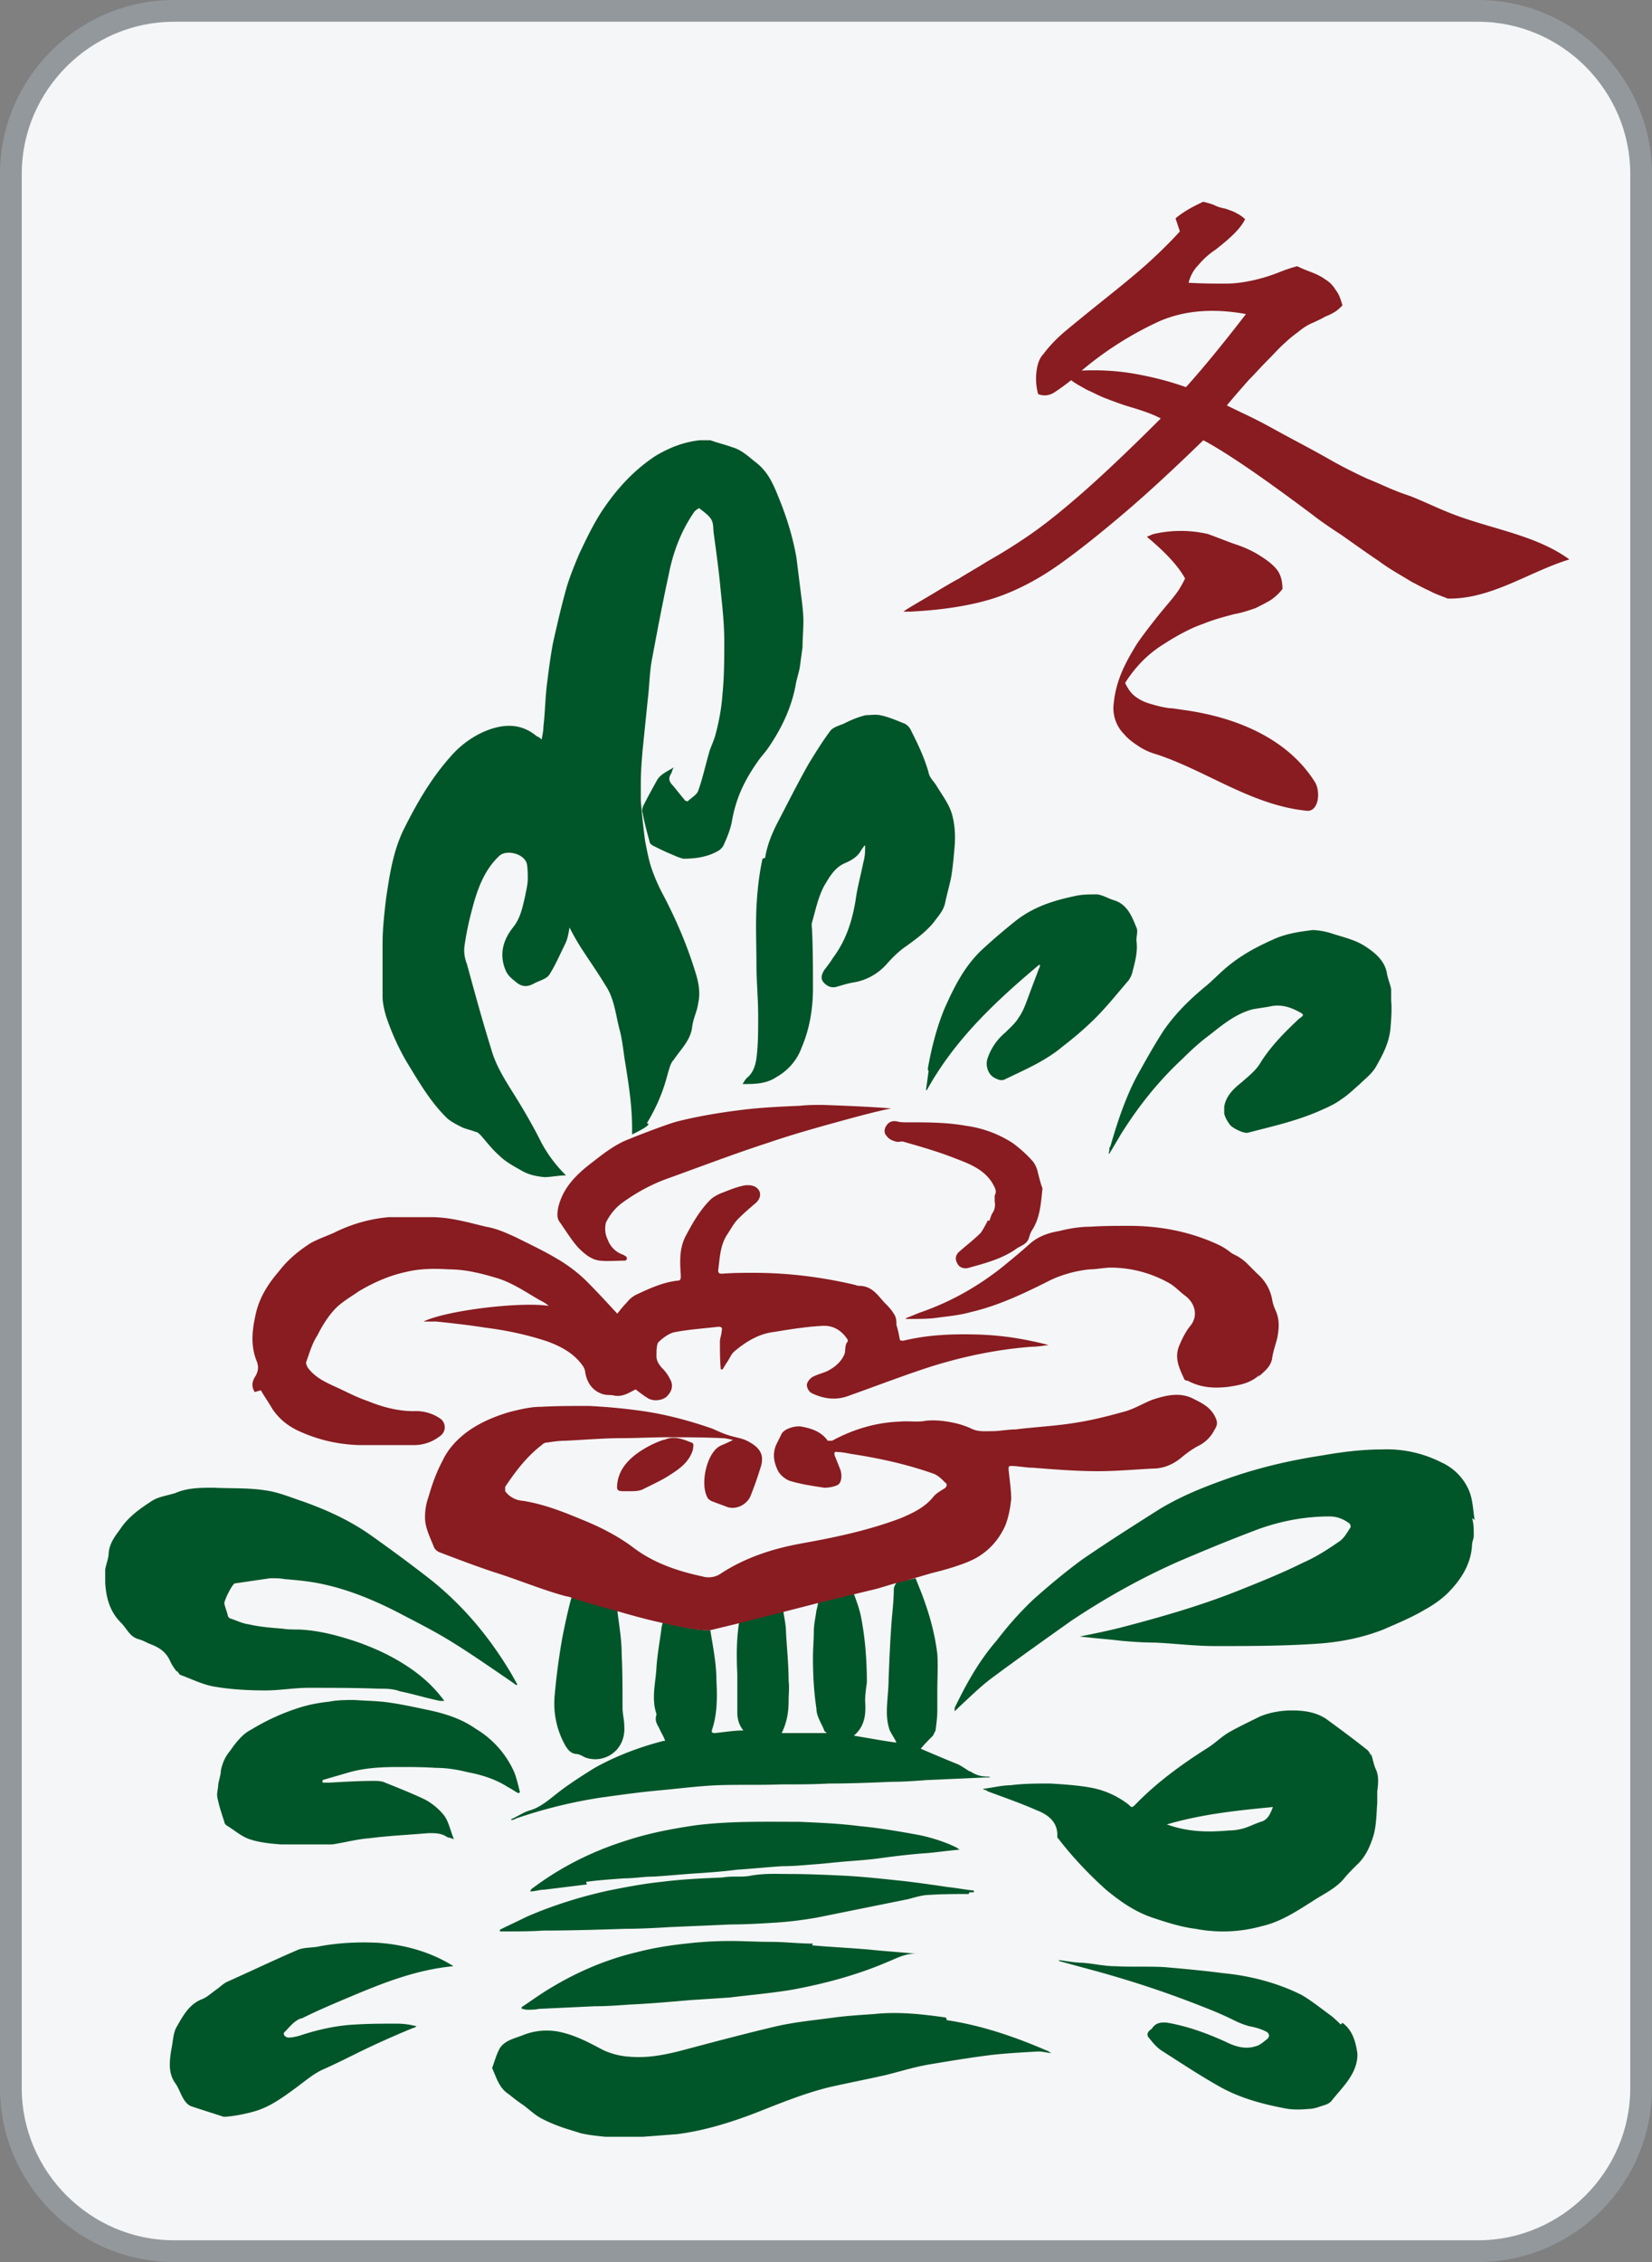 <svg id="_图层_1" data-name="图层 1" xmlns="http://www.w3.org/2000/svg" viewBox="0 0 19 26"><rect x="0" y="0" width="19" height="26" fill="#808080" stroke="none"/><defs><style>.cls-1{fill:#005529}.cls-3{fill:#881c21}.cls-5{fill:none}</style></defs><rect x=".12" y=".12" width="18.75" height="25.75" rx="1.88" ry="1.88" style="fill:#f5f6f7"/><path d="M17 .25c.96 0 1.75.79 1.75 1.75v22c0 .96-.79 1.75-1.75 1.75H2c-.96 0-1.75-.79-1.75-1.75V2C.25 1.04 1.04.25 2 .25h15M17 0H2C.9 0 0 .9 0 2v22c0 1.1.9 2 2 2h15c1.1 0 2-.9 2-2V2c0-1.1-.9-2-2-2z" style="fill:#93989c"/><path class="cls-1" d="M7.44 12.91c.11-.18.19-.37.24-.57.02-.06.03-.12.07-.16.08-.12.19-.22.21-.37.01-.1.06-.19.07-.28.03-.13 0-.26-.04-.38-.09-.29-.21-.57-.35-.84-.06-.11-.11-.22-.15-.34-.03-.09-.05-.2-.07-.3a8.38 8.38 0 0 1-.05-.47V9c0-.12.01-.25.02-.37l.06-.59c.02-.16.02-.32.05-.47.06-.32.12-.64.19-.96.05-.26.14-.5.29-.72.01-.02.06-.05.06-.05.05.04.11.08.14.13.03.05.02.11.03.17.03.22.06.44.08.66.02.19.04.38.04.57 0 .2 0 .4-.02.6-.01.16-.04.32-.08.47-.02.08-.06.15-.08.23-.04.14-.07.28-.12.42-.02.05-.08.08-.12.12 0 0-.03 0-.04-.02l-.13-.16c-.04-.04-.06-.08-.02-.14.01-.02.01-.04.03-.07-.08.05-.16.08-.2.16-.05.09-.1.18-.15.28-.01.02-.02.06-.01.08.02.11.05.22.08.33 0 .02.02.04.04.05.06.03.12.06.19.09.05.02.11.05.16.06.14 0 .28-.02.4-.09.02-.01.05-.04.06-.06.04-.09.08-.18.1-.29.02-.12.06-.25.11-.36.05-.11.11-.21.18-.31.04-.06.09-.11.13-.17.15-.22.26-.45.31-.71.01-.07.04-.15.05-.22l.03-.22c0-.1.01-.2.01-.3 0-.08-.01-.17-.02-.25l-.06-.48c-.04-.23-.11-.46-.2-.68-.06-.15-.12-.3-.26-.41-.09-.07-.17-.15-.28-.18-.08-.03-.17-.05-.25-.08h-.12c-.19.02-.36.09-.51.18-.23.15-.42.35-.58.58-.12.17-.21.36-.3.55-.05.12-.1.24-.14.37-.06.21-.11.43-.16.65-.03.16-.05.32-.07.48-.02.16-.02.32-.04.48 0 .05-.01.09-.02.15-.02-.02-.04-.03-.06-.04-.18-.15-.38-.14-.58-.06-.17.07-.31.18-.42.31-.22.25-.38.53-.53.83-.12.25-.16.52-.2.79-.02.17-.04.35-.04.52v.6c0 .08.02.16.04.23.06.18.14.36.24.53.14.23.28.47.47.65.05.04.11.07.17.1.05.02.1.03.15.05.02 0 .04.02.06.04.07.08.13.16.21.23.07.07.16.12.25.17.08.05.17.07.27.08.08 0 .16-.02.25-.02a1.57 1.57 0 0 1-.28-.37c-.1-.2-.21-.39-.33-.58-.1-.16-.2-.32-.25-.5-.1-.32-.19-.65-.28-.98a.422.422 0 0 1-.03-.19c.02-.15.05-.29.09-.44.06-.23.14-.45.31-.61.08-.08.29-.03.32.09.01.06.01.12.01.17 0 .07-.02.14-.03.2-.03.12-.05.25-.14.36-.11.14-.16.3-.09.48.03.08.08.11.14.16.07.05.13.04.2 0 .06-.03.14-.05.17-.1.07-.11.12-.23.18-.35.03-.06.04-.13.05-.19.04.08.08.15.13.23.09.14.19.28.28.43.11.16.12.35.17.53.03.12.04.24.06.36.04.25.08.5.08.76v.07c.08-.04.18-.09.19-.12z"/><path class="cls-3" d="M9.46 12.7c-.09 0-.17 0-.26.01-.23.01-.46.02-.69.05-.24.03-.48.07-.72.13-.12.03-.61.22-.64.24-.14.07-.26.17-.39.27-.16.13-.29.27-.34.48-.01.06-.02.12.02.17.07.1.13.2.21.29.07.07.15.14.25.15.09.01.19 0 .29 0 0 0 .02-.01.02-.02 0 0 0-.02-.01-.03-.01 0-.03-.02-.04-.02a.286.286 0 0 1-.17-.17.285.285 0 0 1-.02-.2c.04-.08.1-.16.18-.22.15-.11.31-.2.49-.27.39-.14.78-.29 1.18-.42.32-.11.65-.2.98-.29.15-.04.3-.08.45-.11-.26-.02-.52-.03-.78-.04z"/><path class="cls-1" d="M2.04 19.21s.02.03.03.04c.14.05.27.12.42.14.18.03.38.04.56.04.17 0 .33-.03.5-.03.27 0 .54 0 .81.01.08 0 .16 0 .24.03.15.03.31.08.46.11h.05c-.11-.15-.23-.26-.37-.36-.2-.14-.41-.24-.64-.32-.21-.07-.43-.13-.66-.14-.06 0-.13 0-.19-.01-.13-.01-.26-.02-.39-.05-.08-.01-.15-.05-.22-.07 0 0-.02-.02-.02-.03-.01-.05-.03-.09-.04-.14 0-.04.09-.22.12-.23l.41-.06c.05 0 .11 0 .16.01.12.01.23.02.35.04.34.06.66.19.97.35.19.1.39.2.57.31.23.14.46.3.68.45l.1.07.01-.01c-.03-.05-.05-.09-.08-.14-.24-.4-.53-.75-.9-1.05-.23-.18-.46-.35-.7-.52-.24-.17-.5-.29-.78-.39-.15-.05-.29-.11-.44-.13-.19-.03-.39-.02-.59-.03-.15 0-.3 0-.44.06-.09.03-.19.04-.27.09-.14.09-.28.19-.37.33-.06.08-.12.16-.13.27 0 .06-.03.13-.04.19v.15c.01.17.05.33.18.46.07.07.1.16.2.19.04.01.08.03.12.05.11.04.2.09.25.21.02.04.04.07.07.11zM10.88 23.19c-.28-.04-.55-.07-.83-.04-.15.01-.31.02-.46.04-.22.03-.44.05-.66.1-.34.08-.68.17-1.02.26-.22.06-.44.11-.67.09a.836.836 0 0 1-.31-.08c-.15-.08-.3-.16-.47-.2a.734.734 0 0 0-.44.03c-.1.04-.21.06-.27.15-.04.07-.06.15-.09.23.05.11.08.23.19.3.05.04.1.08.16.12.07.05.13.11.2.15.09.05.19.09.28.12.06.02.13.04.19.06.09.02.18.03.28.04h.44l.39-.03c.31-.04.6-.13.89-.24.28-.11.57-.23.86-.3.22-.05.43-.09.65-.14.16-.04.32-.09.49-.12.24-.04.48-.08.72-.11.18-.02.36-.03.54-.04.04 0 .09.01.15.02-.03-.02-.04-.03-.05-.03-.37-.16-.75-.29-1.15-.35z"/><path class="cls-3" d="M3 15.98c.04.07.09.14.13.21.08.12.18.2.31.26.22.1.44.15.68.16h.64c.12 0 .22-.04.31-.11.06-.05.06-.14 0-.19a.49.49 0 0 0-.31-.09c-.19 0-.37-.05-.54-.12-.12-.04-.23-.1-.34-.15-.13-.06-.25-.11-.34-.23-.01-.02-.02-.04-.02-.06.04-.11.07-.22.13-.31.05-.1.11-.2.19-.29.08-.09.19-.15.29-.22.17-.1.35-.18.54-.22.16-.04.33-.04.49-.03.18 0 .35.04.52.09.19.05.35.16.52.26.04.02.08.04.11.07-.32-.05-1.17.05-1.44.18h.15c.19.02.37.04.56.07.24.03.48.08.72.16.16.06.31.14.41.29.01.02.02.04.02.06.02.12.08.21.19.25.05.02.1.01.14.02.1.02.17-.03.25-.07.04.03.09.07.14.1.06.04.17.03.22-.02.06-.06.08-.13.03-.21a.444.444 0 0 0-.08-.11c-.04-.04-.07-.09-.07-.14 0-.05 0-.13.02-.16.05-.05.13-.11.2-.12.16-.03.32-.04.49-.06.04 0 .05.01.04.05 0 .04-.02.08-.02.12 0 .11 0 .21.01.32h.02c.02-.03.03-.05.05-.08.03-.04.05-.1.09-.13.13-.11.28-.2.45-.22.18-.03.37-.06.55-.07.13-.01.23.05.3.16v.02c-.04.04-.02.11-.04.15-.03.07-.09.13-.16.17-.06.04-.14.05-.21.09-.03.02-.06.06-.06.09s.02.07.05.09c.14.07.29.09.44.03.31-.11.62-.23.93-.33.38-.12.77-.2 1.16-.23.06 0 .13-.01.2-.02-.27-.07-.52-.11-.79-.12-.3-.01-.59 0-.88.07-.01 0-.04 0-.04-.01-.01-.05-.02-.11-.04-.17 0-.04 0-.09-.03-.13-.03-.05-.07-.09-.11-.13-.08-.09-.14-.18-.27-.19-.02 0-.04 0-.06-.01-.38-.09-.77-.14-1.17-.14-.12 0-.24 0-.36.01-.03 0-.05 0-.05-.04.02-.14.02-.29.11-.42.04-.06.07-.12.12-.17.07-.07.14-.13.21-.19.07-.07.05-.16-.04-.19a.244.244 0 0 0-.12 0c-.09.02-.18.06-.26.09-.04.02-.08.04-.11.07-.12.12-.2.26-.28.41-.08.15-.07.3-.06.46 0 .04 0 .06-.04.06-.17.02-.32.09-.47.16-.04.02-.08.05-.11.09-.04.04-.08.09-.11.13-.12-.13-.23-.25-.35-.37-.1-.1-.22-.19-.34-.26-.15-.09-.32-.17-.48-.25-.11-.05-.22-.1-.34-.12-.21-.05-.41-.11-.63-.11h-.49c-.22.02-.43.08-.63.18-.09.04-.18.07-.27.12-.14.09-.26.19-.36.32-.13.15-.23.31-.27.5-.04.18-.06.35.01.53.03.07.02.13-.02.19-.03.05-.04.11 0 .17z"/><path class="cls-1" d="M15.77 20.18s-.03-.06-.05-.07c-.15-.12-.3-.23-.45-.34-.12-.09-.27-.11-.41-.11-.12 0-.25.02-.37.07-.12.06-.25.12-.37.19-.08.05-.15.12-.23.17-.3.19-.59.4-.84.66-.02.02-.04.03-.06 0a1 1 0 0 0-.43-.2c-.16-.03-.32-.04-.48-.05-.15 0-.31 0-.46.02-.1 0-.21.03-.31.04v.01c.02 0 .04.01.05.02.19.07.39.14.57.22.13.05.24.14.23.3 0 0 0 .02.01.02.16.21.35.41.55.59.17.14.34.26.56.33.15.05.31.1.47.12a1.667 1.667 0 0 0 .76-.03c.22-.05.4-.17.59-.29.12-.08.26-.14.36-.26.04-.05.09-.1.14-.15.1-.09.15-.2.19-.32.04-.12.04-.26.05-.4v-.13c.01-.08.02-.16-.01-.24-.03-.06-.04-.13-.06-.19zm-1.27.76c-.06.02-.12.05-.18.07-.06.02-.13.03-.19.03-.23.02-.46.02-.71-.07.41-.12.81-.16 1.22-.2-.03.08-.06.15-.14.17zM8.77 9.87c-.04.18-.06.37-.07.56-.01.22 0 .44 0 .65 0 .2.02.4.02.6 0 .13 0 .26-.01.39-.01.11-.02.24-.12.32-.02.02-.03.04-.05.07.14 0 .27 0 .39-.08.14-.08.24-.2.29-.34.09-.21.13-.44.13-.68 0-.22 0-.44-.01-.66 0-.03-.01-.07 0-.1.04-.14.07-.29.14-.42.06-.1.12-.21.24-.26.07-.03.14-.07.18-.14.01-.02.03-.04.04-.06h.01c0 .06 0 .12-.02.19-.03.15-.07.29-.09.44-.04.24-.11.46-.26.66-.03.05-.07.1-.1.14-.03.05-.05.1 0 .15.04.04.09.06.15.04.07-.02.13-.04.2-.05a.65.65 0 0 0 .36-.2c.07-.08.15-.16.24-.22.11-.08.22-.16.31-.27.05-.07.11-.13.13-.22.02-.1.05-.2.07-.3.02-.12.03-.24.04-.36.01-.13 0-.27-.04-.39-.04-.11-.11-.2-.17-.3-.03-.05-.08-.09-.09-.15-.05-.18-.13-.34-.21-.5a.172.172 0 0 0-.06-.06c-.1-.04-.19-.08-.29-.1-.05-.01-.11 0-.16 0-.09.02-.18.06-.26.1-.05.02-.12.04-.15.08-.09.12-.17.25-.25.38-.13.23-.25.47-.37.7-.06.12-.11.25-.13.38zM4.58 20.31c.14 0 .29 0 .43.01.13 0 .25.02.37.05.16.03.32.08.46.17.04.02.08.05.12.07 0 0 .01 0 .02-.01-.02-.08-.04-.17-.07-.24a1.1 1.1 0 0 0-.44-.49c-.17-.12-.37-.18-.57-.22-.14-.03-.28-.06-.42-.08-.13-.02-.27-.02-.4-.03-.1 0-.2 0-.3.02-.1.01-.21.03-.31.06-.2.06-.4.15-.58.26-.04.02-.08.05-.11.08-.05.05-.09.1-.13.16-.06.07-.09.14-.11.23 0 .05-.02.1-.03.16 0 .05-.02.1-.01.15.02.1.05.19.08.28 0 .02.02.04.04.05.08.05.16.12.25.15.12.04.24.05.36.06H3.82c.14-.02.28-.06.42-.07.23-.03.46-.04.69-.06.08 0 .15 0 .22.05.02 0 .04.01.07.02-.04-.1-.06-.2-.11-.27a.71.71 0 0 0-.23-.19c-.15-.07-.3-.13-.45-.19-.04-.02-.09-.02-.13-.02-.17 0-.34.01-.51.02h-.08v-.03l.31-.09c.18-.05.37-.06.56-.06zM12.76 13.19s0 .05-.01.07h.01c.04-.07.09-.15.13-.22.2-.32.43-.61.71-.87.1-.1.21-.2.32-.28.15-.12.3-.24.49-.29l.19-.03c.12-.03.23 0 .34.06.06.03.06.04 0 .08-.16.15-.32.31-.44.5-.05.09-.14.16-.22.23-.1.08-.18.16-.2.28v.08c.01.04.03.08.06.12.02.04.16.11.21.1.27-.07.54-.13.8-.24.09-.04.19-.08.27-.14.08-.05.15-.12.22-.18.06-.06.13-.11.18-.19.08-.14.15-.27.17-.43.01-.11.02-.23.01-.34v-.13c-.01-.06-.04-.12-.05-.19-.03-.15-.15-.24-.26-.31-.11-.07-.25-.1-.37-.14a.85.85 0 0 0-.22-.04c-.16.02-.31.04-.46.11-.18.08-.35.17-.51.3-.1.08-.18.17-.28.25-.18.15-.34.31-.47.5-.11.17-.21.35-.31.53-.13.25-.22.52-.3.8zM3.47 23.2c.18-.09.37-.17.56-.25.38-.16.76-.31 1.18-.35 0 0 0-.01-.01-.01-.26-.16-.56-.24-.86-.26-.22-.01-.44 0-.66.04-.08.02-.17.01-.25.04-.28.12-.55.25-.82.37-.04.02-.07.05-.11.08-.06.04-.12.1-.18.12-.15.06-.22.2-.29.32-.04.07-.04.17-.06.26-.02.13-.04.27.05.39.04.06.06.13.1.19.02.03.05.06.08.07.12.04.25.08.37.12h.03c.11-.01.21-.03.32-.06.18-.05.33-.16.48-.27.11-.08.21-.17.33-.22.18-.08.35-.17.52-.25.17-.08.33-.15.5-.22.01 0 .03-.01.04-.02a.892.892 0 0 0-.22-.03c-.16 0-.32 0-.48.01-.22.01-.44.06-.65.13-.04.01-.08.02-.12.02-.04 0-.07-.04-.05-.06.06-.06.11-.13.19-.16z"/><path class="cls-3" d="M14.47 15.83c.06-.06.14-.11.16-.21.01-.08.04-.16.06-.24.02-.11.03-.21-.02-.32a.495.495 0 0 1-.04-.13.512.512 0 0 0-.17-.29l-.12-.12a.55.55 0 0 0-.09-.07c-.03-.02-.06-.03-.09-.05a.834.834 0 0 0-.12-.08c-.33-.16-.69-.23-1.05-.23-.15 0-.3 0-.45.01-.12 0-.24.02-.36.05-.12.02-.24.06-.34.15-.1.09-.21.18-.32.27-.28.22-.58.39-.92.51-.06.02-.12.05-.18.07v.01h.05c.09 0 .19 0 .28-.01.14-.02.28-.03.42-.07.3-.07.58-.2.86-.34.15-.08.32-.13.5-.15.08 0 .17-.02.25-.02a1.375 1.375 0 0 1 .67.18c.07.04.12.1.19.15.11.09.14.23.05.34-.05.06-.09.14-.12.21-.07.15-.01.27.05.4 0 .01.02.02.04.02.15.08.3.09.47.07.13-.02.25-.04.36-.14z"/><path class="cls-1" d="m10.68 12.31-.03.22h.01c.32-.58.79-1.02 1.29-1.44h.01c0 .01 0 .03-.01.04-.04.11-.08.21-.12.32-.03.08-.06.17-.11.24-.04.07-.1.12-.16.18a.66.66 0 0 0-.2.29c-.03.08 0 .19.08.23.04.02.08.04.13.01.23-.11.46-.21.65-.37.13-.1.26-.21.38-.33.13-.13.25-.28.37-.42.02-.02.04-.06.05-.09.03-.12.07-.25.05-.38 0-.05.02-.11 0-.15-.05-.12-.1-.26-.25-.31-.07-.02-.13-.06-.2-.07-.09 0-.18 0-.26.02-.24.05-.46.12-.66.27-.14.11-.28.23-.41.35-.2.19-.32.43-.43.68-.09.22-.15.46-.19.69zM15.42 23.27s-.07-.07-.11-.1c-.11-.08-.22-.17-.34-.24-.28-.14-.59-.22-.9-.25-.23-.03-.45-.05-.68-.07-.19-.01-.37 0-.56-.01-.13 0-.25-.03-.38-.04-.09 0-.18-.02-.27-.03v.01l.33.09c.45.12.88.26 1.31.43.13.05.25.1.37.16.06.03.11.05.18.07.06.01.13.03.19.06.04.02.05.06.01.09s-.08.07-.13.08c-.12.04-.24 0-.34-.05-.22-.1-.44-.18-.67-.22-.07-.01-.13 0-.17.05-.01.02-.03.03-.04.04-.03.03-.03.06 0 .09.04.05.08.1.14.14.22.14.43.28.66.41.23.13.48.2.74.25.09.02.19.02.29.01.06 0 .11-.02.17-.04.04-.01.08-.03.1-.06.08-.1.17-.19.23-.3.04-.07.07-.17.06-.25-.02-.12-.05-.25-.17-.34zM11.15 21.75h.05v-.02c-.1-.01-.2-.03-.3-.04-.2-.03-.41-.06-.61-.08-.19-.02-.38-.04-.57-.05-.21-.01-.42-.02-.63-.02-.15 0-.3-.01-.46.02-.1.02-.21 0-.32.02-.23.01-.47.02-.7.05-.2.02-.41.06-.61.1-.32.07-.64.17-.94.3-.1.05-.21.1-.31.15v.02h.06c.15 0 .29 0 .44-.01.31 0 .63-.01.94-.02.17 0 .35-.01.52-.02l.69-.03c.17 0 .34-.01.5-.02.17-.01.33-.03.5-.06l1.04-.21c.08-.02.17-.05.25-.05.15-.01.3-.01.45-.01zM9.35 22.34c-.16 0-.32-.02-.49-.02-.15 0-.31-.01-.46-.01-.17 0-.34.01-.51.03-.19.02-.38.05-.57.1-.34.08-.67.22-.97.4-.12.07-.23.15-.35.23v.02c.02 0 .04.01.06.01.05 0 .09 0 .14-.01l.64-.03c.14 0 .27-.01.41-.02.23-.01.45-.03.68-.05l.46-.03c.24-.03.48-.05.72-.09.38-.07.75-.17 1.1-.32.12-.05.23-.11.36-.09h.02-.02c-.19-.02-.37-.03-.56-.05-.22-.02-.45-.03-.67-.05zM6.74 21.63c.15-.02.3-.03.44-.04.11 0 .22-.02.33-.02.18-.01.36-.03.54-.04.14-.01.28-.02.43-.04.17-.01.35-.03.52-.04.12 0 .23-.01.35-.02.15-.01.3-.03.45-.04.13-.01.25-.02.38-.04.16-.02.32-.04.48-.05.12-.01.25-.03.38-.04-.01 0-.02-.01-.03-.02-.14-.07-.3-.12-.45-.15-.22-.04-.45-.08-.67-.1-.23-.03-.47-.04-.7-.05-.4 0-.79-.01-1.19.04-.27.04-.54.09-.81.18-.38.12-.74.3-1.06.54-.01 0-.02.02-.03.03v.01c.05 0 .11-.02.16-.02l.49-.06z"/><path class="cls-3" d="M11.36 14.03s-.05.1-.08.14c-.08.08-.16.14-.24.21-.05.04-.06.09-.03.14.02.05.08.07.14.05.18-.05.37-.1.53-.21.05-.04.12-.05.15-.12.01-.03.02-.07.04-.1.09-.14.1-.29.12-.48-.02-.05-.04-.13-.06-.21a.313.313 0 0 0-.05-.1c-.07-.08-.15-.15-.23-.21a1.31 1.31 0 0 0-.54-.2c-.22-.04-.45-.04-.68-.04-.04 0-.08 0-.11-.01-.05-.01-.09 0-.12.04s-.04.09 0 .13c.02.03.06.05.1.06.02.01.06 0 .08 0 .21.06.42.12.62.2.16.06.33.13.42.29.02.04.05.08.02.13v.07c.01.05 0 .1-.03.14-.01.02-.02.05-.03.08zM7.63 16.55c-.09.03-.17.07-.25.12-.14.09-.26.21-.28.38-.01.08 0 .09.08.09h.06c.06 0 .12 0 .17-.03.1-.05.21-.1.3-.16.11-.07.22-.15.26-.29 0-.03.02-.07-.02-.08-.1-.04-.2-.08-.31-.03z"/><path class="cls-5" d="M9.8 18.33c.03.08.07.16.08.25.06.25.08.51.07.77 0 .07-.02.14-.02.21.01.15 0 .29-.13.4.17.03.34.05.49.08-.03-.05-.07-.09-.08-.15a.645.645 0 0 1-.03-.2c0-.13.01-.25.02-.38.01-.24.03-.48.04-.73 0-.1.02-.21.02-.31 0-.02.02-.06.03-.07l-.2.06-.29.07zM8.23 19.33c0 .19.01.38-.05.56 0 .03 0 .04.03.04.11 0 .21-.02.33-.03a.314.314 0 0 1-.07-.21v-.44c0-.2 0-.4.02-.59l-.33.08c.03.19.06.39.07.58zM9.03 18.78c.02.19.03.37.03.56 0 .08-.01.15 0 .23 0 .13-.01.25-.08.37h.52s-.03-.01-.03-.03c-.03-.08-.08-.16-.09-.25-.02-.2-.03-.39-.04-.59 0-.1 0-.2.01-.3 0-.08.02-.16.03-.24 0-.03.01-.06.02-.09l-.39.1.03.24z"/><path class="cls-1" d="M16.96 17.47c-.02-.12-.02-.24-.07-.35a.623.623 0 0 0-.31-.31 1.39 1.39 0 0 0-.69-.15c-.23 0-.46.03-.69.07-.39.06-.77.15-1.15.29-.25.09-.49.19-.72.33-.3.19-.6.38-.89.58-.19.14-.37.29-.55.45-.16.15-.3.31-.43.48-.2.23-.35.5-.48.77v.04l.04-.04c.12-.11.24-.23.37-.33.31-.23.62-.45.93-.67.39-.26.8-.49 1.23-.68.28-.12.57-.24.86-.35.28-.11.58-.17.88-.17.09 0 .16.03.23.08.01.01.02.04.01.05-.04.06-.07.12-.13.16-.13.09-.27.18-.41.24-.24.12-.49.22-.74.32-.45.18-.91.31-1.37.43-.16.04-.31.07-.46.1.16.02.32.03.48.05.12.01.25.02.38.02.23.01.46.04.69.04.41 0 .81 0 1.22-.03.25-.02.49-.07.72-.16.16-.07.33-.14.48-.23.11-.06.22-.14.3-.23.13-.14.23-.31.24-.51 0-.04.02-.07.02-.11 0-.07 0-.14-.02-.2zM6.57 18.37c-.04.15-.07.29-.1.44-.04.22-.07.45-.09.67-.02.2.02.4.12.58.03.05.06.09.12.1.04 0 .07.02.11.04.22.08.47-.08.45-.36 0-.07-.02-.14-.02-.21 0-.21 0-.42-.01-.62 0-.17-.03-.33-.05-.5-.23-.07-.42-.13-.51-.15z"/><path class="cls-1" d="M11.15 20.36s-.09-.06-.13-.08c-.15-.06-.29-.12-.43-.18.04-.05.09-.1.14-.15l.03-.06c.01-.08.02-.15.02-.23v-.22c0-.14.01-.29 0-.43-.03-.25-.1-.49-.19-.72l-.06-.15-.13.03-.09.02s-.03.05-.03.07c0 .1-.01.21-.02.31-.02.24-.03.48-.04.73 0 .13-.02.25-.02.38 0 .07.01.14.03.2.02.05.06.1.08.15-.15-.02-.31-.05-.49-.08.13-.11.14-.25.13-.4 0-.07.01-.14.02-.21 0-.26-.02-.52-.07-.77-.02-.09-.05-.17-.08-.25l-.41.1s-.01.06-.02.09c-.01.08-.03.16-.03.24 0 .1-.01.2-.01.3 0 .2.01.39.04.59 0 .09.06.17.09.25 0 .01.02.02.03.03h-.52c.06-.12.08-.24.08-.37 0-.08.01-.15 0-.23 0-.19-.02-.37-.03-.56 0-.08-.02-.16-.03-.24l-.51.13c-.03.2-.03.39-.02.59v.44c0 .08.02.15.07.21-.11 0-.22.02-.33.03-.03 0-.04-.01-.03-.04.06-.18.06-.37.05-.56 0-.2-.04-.39-.07-.58-.13 0-.33-.04-.55-.09 0 .02-.01.04-.01.05-.02.16-.05.31-.06.47-.01.18-.06.35 0 .53v.01c-.02.06 0 .1.03.15.02.05.05.09.07.15h-.02c-.27.07-.54.17-.79.31-.13.08-.27.17-.39.26s-.22.19-.36.23c-.07.02-.14.07-.21.1v.01c.02 0 .04-.01.06-.02.32-.11.65-.19.98-.24.22-.03.43-.06.65-.08.22-.02.45-.05.67-.06.25-.01.49 0 .74-.01.19 0 .37 0 .56-.01.24 0 .48-.01.72-.02.13 0 .27-.01.4-.02l.68-.03h.05c-.01-.01-.03-.01-.04-.01a.33.33 0 0 1-.19-.06z"/><path class="cls-3" d="m8.16 18.74.33-.08.51-.13.39-.1.41-.1.29-.07.2-.06.09-.02.34-.1s.35-.08.52-.18c.15-.09.25-.21.32-.36.04-.1.06-.21.07-.31 0-.11-.02-.23-.03-.34 0-.03 0-.04.03-.04.08 0 .17.02.25.02.25.02.5.04.75.04.21 0 .42-.02.63-.03.11 0 .22-.04.32-.12.07-.06.14-.11.22-.15a.41.41 0 0 0 .16-.16c.02-.04.05-.07.03-.13-.05-.14-.16-.19-.28-.25-.15-.07-.31-.03-.46.02-.1.04-.2.1-.3.13-.18.05-.37.1-.56.13-.23.04-.47.05-.71.08-.09 0-.18.02-.27.02-.08 0-.16.01-.24-.03a.935.935 0 0 0-.22-.07c-.1-.02-.2-.03-.3-.02-.1.02-.2 0-.3.01-.28.01-.54.09-.78.22h-.05c-.07-.1-.18-.14-.29-.16-.07-.02-.21.02-.24.08l-.06.12c-.05.11-.03.21.02.31.03.05.08.09.13.11.13.04.27.06.4.08.05 0 .11-.01.15-.03.05-.02.06-.12.03-.19l-.06-.15c-.01-.03 0-.05.03-.04.05 0 .1.01.15.02.33.05.65.12.96.23.05.02.09.06.13.1.03.02.02.05-.01.07-.05.03-.1.06-.13.1-.1.12-.23.18-.37.24-.37.14-.75.22-1.14.29-.33.06-.64.16-.92.34a.25.25 0 0 1-.22.04c-.28-.06-.55-.15-.78-.32-.17-.13-.36-.23-.55-.31-.24-.1-.48-.2-.74-.24a.272.272 0 0 1-.2-.11v-.05c.12-.18.25-.35.42-.48a.09.09 0 0 1 .07-.03c.06-.01.13-.02.2-.02.22-.01.44-.03.66-.03.17 0 .34-.01.5-.01.21 0 .43 0 .64.01.04 0 .08.01.13.02-.02.01-.03.02-.04.02-.05.03-.11.04-.15.08-.12.11-.18.4-.11.55.01.03.04.05.07.06.05.02.11.04.16.06.11.04.23-.03.27-.12.04-.1.08-.21.11-.31.06-.16.01-.25-.15-.33-.06-.03-.14-.04-.2-.06-.07-.02-.13-.05-.2-.08-.26-.09-.52-.16-.79-.2-.21-.03-.42-.05-.63-.06-.18 0-.37 0-.55.01-.12 0-.24.03-.36.06-.17.05-.34.12-.49.23-.12.09-.22.2-.28.33-.07.13-.12.27-.16.41a.68.68 0 0 0-.04.28c.01.1.06.2.1.3.01.03.04.05.06.06.21.08.42.16.63.23.26.08.57.21.84.28 0 0 .02 0 .04.01.08.03.28.09.51.15.17.05.35.1.53.14.22.05.42.09.55.09zM13.84 2.32s.09.02.13.04.08.03.13.04c.05.02.09.03.12.05.04.02.07.04.1.07-.03.06-.07.11-.13.17-.05.05-.12.11-.21.18a.9.9 0 0 0-.2.18c-.05.05-.09.12-.11.2.16.01.3.01.43.01.12 0 .23-.02.32-.04s.19-.05.29-.09c.1-.04.17-.06.21-.07.02.01.06.03.14.06.08.03.14.06.18.09.05.03.09.07.12.12.04.05.06.11.08.18-.03.03-.05.05-.08.07-.03.02-.07.04-.12.06-.05.03-.1.05-.14.07-.05.02-.1.05-.15.09-.05.04-.11.08-.17.14-.06.05-.12.12-.2.2s-.15.16-.22.23c-.07.08-.15.17-.25.29.1.05.21.1.33.16.12.06.26.14.41.22.15.08.3.16.44.24.14.08.28.15.43.22.15.06.25.11.33.14.07.03.14.05.19.07.05.02.12.05.21.09.09.04.16.07.21.09.47.19.99.25 1.39.54-.46.14-.9.46-1.4.45-.07-.03-.14-.05-.21-.09-.07-.03-.14-.07-.2-.1-.13-.08-.26-.15-.38-.24-.12-.08-.26-.18-.43-.3-.17-.11-.28-.19-.33-.23-.56-.42-.98-.71-1.26-.86-.32.31-.62.59-.89.82-.27.23-.53.44-.77.61-.24.17-.49.3-.73.38-.24.08-.57.14-.98.16h-.08c.07-.05.18-.11.33-.2.15-.09.25-.15.31-.18.06-.04.17-.1.33-.2.16-.09.32-.19.48-.3.16-.11.35-.26.58-.46.23-.2.54-.49.93-.88-.07-.04-.18-.08-.31-.12-.14-.04-.24-.08-.32-.11-.08-.03-.15-.07-.22-.1-.07-.04-.13-.07-.18-.11-.09.07-.16.12-.21.15a.2.2 0 0 1-.17.01.65.65 0 0 1-.02-.25c.01-.1.04-.17.08-.21.06-.08.14-.17.26-.27s.28-.23.48-.39c.2-.16.37-.3.5-.42s.24-.23.33-.33l-.05-.15c.07-.06.18-.13.34-.2zm-1.41 1.94c.21-.01.42 0 .64.04s.4.09.57.15c.19-.21.42-.49.69-.84-.38-.07-.71-.04-.99.08a3.9 3.9 0 0 0-.9.57zm1.44 1.87c.14.05.26.1.35.13.09.03.18.07.26.12.08.05.15.1.2.16.05.06.07.14.07.23a.57.57 0 0 1-.14.13c-.05.03-.11.06-.17.09-.06.02-.14.05-.25.07-.11.03-.23.06-.35.11-.12.04-.28.12-.45.23-.18.11-.33.26-.45.45.03.06.06.11.11.15.05.04.11.07.18.09.07.02.14.04.22.05.04 0 .09.01.16.02.59.08 1.2.32 1.52.84.06.12.03.32-.09.32-.64-.06-1.16-.46-1.74-.65-.07-.02-.14-.05-.2-.09s-.12-.08-.17-.14a.421.421 0 0 1-.12-.36c.01-.11.04-.23.09-.35s.11-.22.17-.32c.06-.09.13-.18.2-.27.07-.09.13-.16.18-.22.05-.06.09-.11.12-.16s.05-.09.06-.11c-.07-.13-.21-.29-.44-.48l.07-.03c.21-.05.43-.05.64 0z"/></svg>